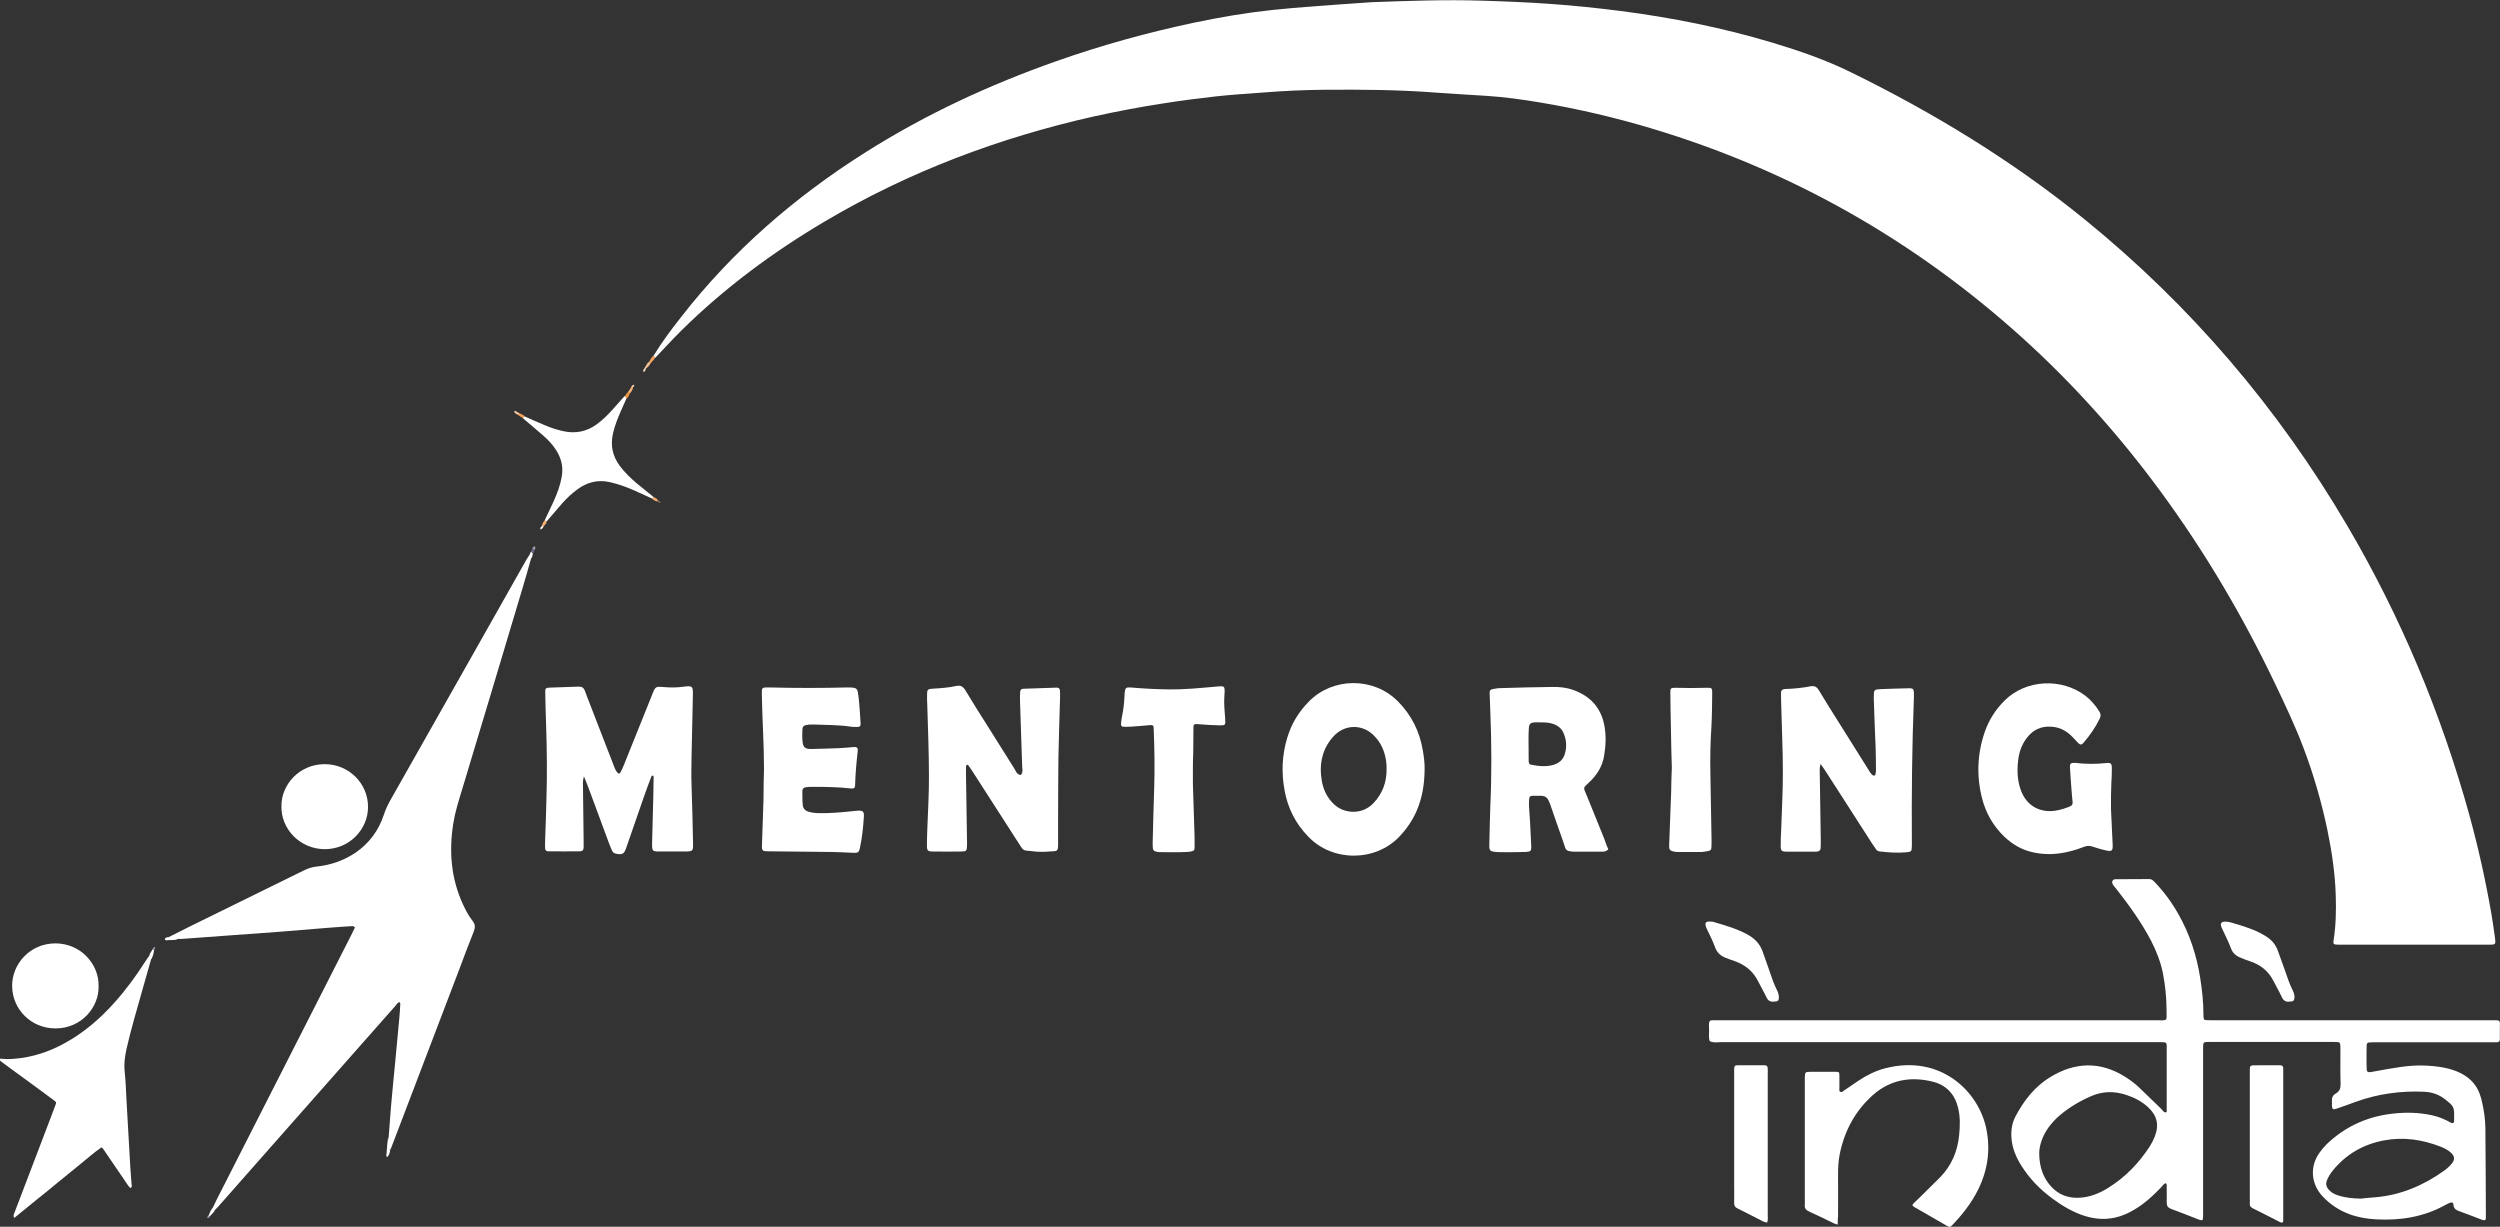 <svg xmlns="http://www.w3.org/2000/svg" width="161" height="79" viewBox="0 0 161 79" fill="none">
  <rect x="0" y="0" width="161" height="79" fill="#333333" stroke="none"/>
  <g clip-path="url(#clip0_726_8)">
    <path d="M42.094 22.903C42.618 22.041 43.228 21.222 43.86 20.423C47.168 16.166 51.193 12.676 55.775 9.786C59.618 7.358 63.729 5.455 68.022 3.942C70.934 2.912 73.91 2.092 76.94 1.451C78.599 1.104 80.269 0.82 81.95 0.641C82.839 0.547 83.727 0.473 84.605 0.41C85.815 0.315 87.025 0.231 88.245 0.147C88.309 0.147 88.384 0.137 88.448 0.137C90.761 0.053 93.073 -0.031 95.385 0.042C96.874 0.084 98.362 0.147 99.85 0.252C101.348 0.357 102.847 0.515 104.346 0.704C107.675 1.135 110.951 1.787 114.163 2.754C115.876 3.269 117.578 3.858 119.184 4.646C124.547 7.274 129.611 10.364 134.236 14.116C141.109 19.698 146.729 26.298 151.183 33.887C154.619 39.742 157.21 45.943 159.019 52.46C159.608 54.604 160.09 56.77 160.464 58.956C160.55 59.439 160.603 59.923 160.678 60.406C160.689 60.49 160.7 60.575 160.7 60.658C160.7 60.753 160.657 60.816 160.55 60.827C160.443 60.837 160.346 60.837 160.239 60.837C157.071 60.837 153.902 60.837 150.733 60.837C150.626 60.837 150.53 60.837 150.422 60.827C150.294 60.816 150.251 60.764 150.273 60.627C150.433 59.639 150.455 58.651 150.422 57.663C150.38 56.233 150.166 54.815 149.877 53.416C149.502 51.64 148.999 49.895 148.356 48.193C147.821 46.774 147.168 45.397 146.515 44.03C144.438 39.679 141.997 35.538 139.139 31.648C136.505 28.064 133.551 24.753 130.243 21.758C123.305 15.493 115.351 10.963 106.327 8.262C104.003 7.568 101.638 7.011 99.25 6.611C98.073 6.412 96.884 6.244 95.685 6.17C94.647 6.107 93.598 6.044 92.559 5.97C90.129 5.781 87.699 5.76 85.269 5.781C83.952 5.792 82.635 5.855 81.319 5.96C80.334 6.033 79.338 6.096 78.353 6.202C77.218 6.328 76.084 6.475 74.949 6.654C73.439 6.885 71.951 7.169 70.463 7.494C64.34 8.871 58.526 11.058 53.131 14.253C49.769 16.239 46.665 18.541 43.892 21.274C43.314 21.842 42.768 22.451 42.201 23.04C42.094 23.029 42.051 23.009 42.094 22.903Z" fill="white"/>
    <path d="M34.204 35.958C34.022 36.599 33.84 37.251 33.647 37.892C32.352 42.222 31.057 46.553 29.751 50.873C29.537 51.577 29.312 52.281 29.194 53.017C28.905 54.815 29.044 56.57 29.815 58.241C29.986 58.609 30.168 58.966 30.425 59.292C30.607 59.523 30.618 59.713 30.511 59.986C30.179 60.816 29.868 61.647 29.558 62.477C28.123 66.25 26.678 70.013 25.244 73.787C25.212 73.881 25.169 73.976 25.126 74.06C24.848 73.818 25.019 73.524 25.029 73.24C25.083 72.588 25.126 71.937 25.179 71.285C25.265 70.297 25.361 69.309 25.458 68.332C25.543 67.417 25.629 66.492 25.715 65.578C25.747 65.262 25.768 64.947 25.779 64.621C25.779 64.6 25.747 64.569 25.736 64.537C25.608 64.558 25.554 64.674 25.479 64.758C22.813 67.774 20.148 70.802 17.482 73.818C16.326 75.122 15.18 76.435 14.024 77.739C13.971 77.802 13.906 77.854 13.842 77.918C13.735 77.939 13.671 77.907 13.703 77.781C13.778 77.634 13.842 77.476 13.917 77.329C16.818 71.621 19.72 65.924 22.621 60.217C22.706 60.049 22.781 59.891 22.856 59.734C22.771 59.608 22.664 59.65 22.567 59.65C22.075 59.681 21.582 59.713 21.079 59.755C20.009 59.839 18.927 59.933 17.857 60.017C16.743 60.102 15.641 60.175 14.527 60.259C13.575 60.333 12.622 60.396 11.658 60.469C11.594 60.469 11.519 60.469 11.455 60.469C11.241 60.459 10.995 60.638 10.834 60.364C11.337 60.112 11.84 59.86 12.344 59.607C14.763 58.42 17.172 57.232 19.591 56.044C19.848 55.918 20.116 55.834 20.415 55.803C21.315 55.708 22.15 55.414 22.899 54.909C23.788 54.299 24.387 53.48 24.719 52.471C24.826 52.145 24.965 51.85 25.126 51.556C28.048 46.406 30.96 41.245 33.872 36.094C33.936 35.979 34.011 35.863 34.086 35.748C34.3 35.737 34.215 35.863 34.204 35.958Z" fill="white"/>
    <path d="M37.608 50C37.512 50.295 37.544 50.473 37.544 50.652C37.555 51.829 37.576 53.007 37.587 54.184C37.587 54.32 37.587 54.457 37.587 54.583C37.576 54.751 37.512 54.825 37.33 54.825C36.666 54.835 35.992 54.825 35.328 54.825C35.168 54.825 35.114 54.762 35.103 54.615C35.093 54.478 35.103 54.341 35.103 54.215C35.136 53.311 35.168 52.397 35.189 51.493C35.243 49.874 35.221 48.266 35.168 46.647C35.146 45.975 35.125 45.302 35.114 44.629C35.103 44.325 35.136 44.293 35.414 44.282C36.035 44.261 36.645 44.24 37.266 44.219C37.469 44.209 37.587 44.293 37.662 44.472C37.715 44.598 37.758 44.724 37.801 44.85C38.358 46.279 38.904 47.709 39.461 49.139C39.546 49.359 39.61 49.59 39.771 49.769C39.825 49.822 39.9 49.843 39.942 49.769C40.028 49.611 40.114 49.443 40.178 49.265C40.788 47.762 41.388 46.269 41.987 44.766C42.212 44.188 42.212 44.198 42.801 44.251C43.197 44.282 43.582 44.282 43.978 44.23C44.61 44.146 44.631 44.177 44.621 44.776C44.589 46.101 44.567 47.436 44.535 48.76C44.524 49.37 44.514 49.969 44.535 50.578C44.578 51.808 44.61 53.028 44.631 54.257C44.642 54.835 44.642 54.835 44.032 54.835C43.539 54.835 43.036 54.835 42.544 54.835C42.458 54.835 42.372 54.835 42.287 54.835C42.073 54.825 42.008 54.762 41.998 54.562C41.987 54.425 41.998 54.289 41.998 54.163C42.019 53.206 42.051 52.25 42.073 51.293C42.083 50.873 42.083 50.452 42.094 50.032C42.094 50 42.083 49.969 42.062 49.958C41.998 49.927 41.966 49.969 41.944 50.021C41.794 50.41 41.645 50.81 41.505 51.209C41.131 52.292 40.756 53.374 40.381 54.447C40.36 54.51 40.338 54.573 40.317 54.636C40.188 54.993 40.071 55.056 39.696 54.983C39.568 54.962 39.471 54.909 39.418 54.783C39.353 54.625 39.279 54.478 39.225 54.32C38.775 53.101 38.326 51.892 37.876 50.673C37.801 50.484 37.726 50.295 37.608 50Z" fill="white"/>
    <path d="M62.21 49.307C62.21 49.507 62.21 49.706 62.21 49.906C62.231 51.283 62.253 52.66 62.274 54.047C62.274 54.194 62.285 54.352 62.274 54.499C62.264 54.783 62.221 54.836 61.953 54.836C61.322 54.846 60.69 54.846 60.048 54.836C59.759 54.836 59.694 54.773 59.694 54.468C59.694 54.131 59.705 53.795 59.716 53.459C59.759 52.281 59.834 51.104 59.823 49.927C59.823 48.413 59.759 46.9 59.716 45.386C59.705 45.155 59.694 44.913 59.705 44.682C59.705 44.43 59.759 44.377 59.994 44.356C60.519 44.325 61.054 44.293 61.578 44.178C61.857 44.114 62.017 44.209 62.167 44.451C62.649 45.26 63.163 46.059 63.666 46.858C64.223 47.741 64.779 48.634 65.336 49.517C65.433 49.675 65.486 49.895 65.743 49.906C65.893 49.748 65.839 49.559 65.829 49.38C65.786 47.972 65.732 46.553 65.689 45.145C65.679 44.945 65.689 44.745 65.7 44.545C65.711 44.43 65.775 44.356 65.903 44.356C66.621 44.335 67.338 44.304 68.055 44.283C68.184 44.283 68.248 44.356 68.259 44.461C68.269 44.598 68.269 44.734 68.269 44.861C68.237 46.175 68.184 47.478 68.162 48.792C68.141 50.032 68.152 51.283 68.141 52.523C68.141 53.133 68.141 53.732 68.141 54.342C68.141 54.426 68.141 54.51 68.13 54.594C68.12 54.741 68.066 54.804 67.906 54.815C67.509 54.846 67.124 54.878 66.728 54.846C66.524 54.825 66.321 54.794 66.118 54.783C65.957 54.773 65.861 54.699 65.786 54.583C65.7 54.457 65.615 54.331 65.54 54.205C64.565 52.681 63.58 51.167 62.606 49.643C62.521 49.507 62.424 49.38 62.328 49.244C62.274 49.275 62.242 49.286 62.21 49.307Z" fill="white"/>
    <path d="M117.247 49.202C117.161 49.475 117.194 49.664 117.194 49.843C117.215 51.272 117.236 52.702 117.258 54.131C117.258 54.299 117.258 54.467 117.247 54.636C117.236 54.751 117.172 54.814 117.054 54.835C117.001 54.846 116.947 54.846 116.904 54.846C116.284 54.846 115.673 54.846 115.052 54.846C114.742 54.846 114.678 54.783 114.678 54.499C114.678 54.131 114.688 53.763 114.71 53.385C114.753 52.155 114.817 50.936 114.817 49.706C114.817 48.255 114.742 46.816 114.71 45.365C114.699 45.113 114.699 44.861 114.699 44.608C114.699 44.461 114.774 44.398 114.913 44.377C114.977 44.367 115.052 44.367 115.117 44.367C115.609 44.345 116.112 44.293 116.594 44.198C116.851 44.146 117.012 44.24 117.14 44.461C117.536 45.123 117.954 45.785 118.371 46.448C119.013 47.478 119.667 48.508 120.309 49.538C120.394 49.685 120.48 49.832 120.619 49.937C120.662 49.969 120.78 49.937 120.78 49.885C120.801 49.748 120.823 49.622 120.812 49.485C120.812 49.044 120.801 48.613 120.791 48.171C120.748 47.131 120.705 46.09 120.673 45.05C120.673 44.997 120.673 44.945 120.673 44.903C120.673 44.408 120.673 44.398 121.176 44.377C121.775 44.356 122.375 44.335 122.974 44.324C123.189 44.324 123.242 44.377 123.253 44.598C123.264 44.734 123.253 44.871 123.253 44.997C123.135 48.077 123.103 51.146 123.124 54.226C123.124 54.31 123.124 54.394 123.124 54.478C123.114 54.835 123.103 54.856 122.76 54.888C122.193 54.94 121.636 54.898 121.069 54.835C120.962 54.825 120.876 54.783 120.812 54.688C120.726 54.562 120.641 54.436 120.555 54.31C119.581 52.786 118.596 51.272 117.622 49.748C117.515 49.569 117.397 49.422 117.247 49.202Z" fill="white"/>
    <path d="M9.732 61.773C9.539 62.456 9.346 63.128 9.153 63.812C8.8 65.052 8.436 66.292 8.147 67.553C8.04 68.037 7.976 68.51 8.029 69.004C8.094 69.624 8.115 70.244 8.147 70.865C8.233 72.305 8.308 73.744 8.393 75.195C8.415 75.531 8.447 75.868 8.468 76.204C8.479 76.299 8.511 76.404 8.447 76.488C8.425 76.488 8.415 76.498 8.393 76.498C8.383 76.498 8.361 76.477 8.351 76.467C8.318 76.425 8.286 76.383 8.254 76.351C7.708 75.552 7.173 74.764 6.627 73.965C6.616 73.955 6.606 73.944 6.595 73.934C6.584 73.923 6.563 73.913 6.531 73.892C6.038 74.228 5.589 74.638 5.117 75.016C4.657 75.384 4.197 75.773 3.736 76.141C3.265 76.53 2.794 76.919 2.313 77.297C1.852 77.675 1.392 78.043 0.921 78.432C0.825 78.296 0.9 78.191 0.932 78.096C1.649 76.225 2.355 74.354 3.073 72.483C3.233 72.063 3.394 71.632 3.554 71.211C3.64 70.991 3.64 70.98 3.447 70.843C2.591 70.202 1.724 69.572 0.857 68.941C0.6 68.752 0.332 68.552 0.075 68.363C0.022 68.321 -0.043 68.289 -0.021 68.174C0.289 68.205 0.61 68.216 0.932 68.184C2.099 68.09 3.169 67.732 4.175 67.175C5.385 66.513 6.413 65.63 7.323 64.621C8.072 63.791 8.736 62.897 9.335 61.951C9.421 61.825 9.507 61.699 9.592 61.573C9.817 61.552 9.774 61.667 9.732 61.773Z" fill="white"/>
    <path d="M135.949 52.124C135.981 52.838 136.013 53.627 136.056 54.415C136.077 54.825 135.96 54.846 135.606 54.762C135.307 54.699 135.018 54.604 134.718 54.51C134.547 54.457 134.386 54.468 134.225 54.531C133.926 54.646 133.615 54.751 133.305 54.825C132.534 55.025 131.752 55.067 130.971 54.899C130.243 54.751 129.633 54.404 129.097 53.9C128.38 53.217 127.898 52.386 127.652 51.441C127.278 49.99 127.331 48.539 127.824 47.12C128.091 46.364 128.509 45.702 129.087 45.123C130.489 43.725 132.802 43.662 134.3 44.808C134.664 45.092 134.964 45.439 135.2 45.828C135.285 45.964 135.307 46.101 135.232 46.259C134.953 46.837 134.589 47.362 134.161 47.856C134.043 47.982 133.958 47.972 133.819 47.835C133.669 47.678 133.53 47.509 133.358 47.352C132.984 47.005 132.545 46.805 132.02 46.795C131.41 46.774 130.928 47.015 130.553 47.488C130.254 47.867 130.072 48.308 129.997 48.771C129.9 49.401 129.89 50.042 130.072 50.673C130.104 50.789 130.147 50.894 130.189 51.01C130.65 52.092 131.624 52.344 132.427 52.197C132.737 52.145 133.026 52.05 133.305 51.934C133.433 51.882 133.487 51.798 133.476 51.661C133.444 51.377 133.422 51.094 133.401 50.81C133.369 50.337 133.326 49.874 133.305 49.401C133.294 49.181 133.358 49.128 133.572 49.128C133.594 49.128 133.604 49.128 133.626 49.128C134.311 49.212 134.985 49.212 135.671 49.139C135.938 49.107 136.003 49.181 136.003 49.454C136.003 49.79 135.992 50.127 135.97 50.463C135.949 51.01 135.938 51.525 135.949 52.124Z" fill="white"/>
    <path d="M49.202 49.538C49.202 47.961 49.095 46.385 49.063 44.797C49.053 44.261 49.031 44.261 49.577 44.272C51.236 44.314 52.896 44.314 54.555 44.272C54.673 44.272 54.791 44.272 54.919 44.282C55.133 44.303 55.219 44.388 55.251 44.598C55.294 44.85 55.315 45.102 55.337 45.344C55.369 45.764 55.401 46.185 55.422 46.605C55.433 46.752 55.358 46.826 55.208 46.816C55.037 46.816 54.865 46.816 54.694 46.784C53.934 46.679 53.153 46.69 52.393 46.658C52.243 46.647 52.082 46.658 51.932 46.69C51.772 46.711 51.686 46.795 51.675 46.963C51.665 47.225 51.654 47.499 51.686 47.772C51.718 48.119 51.857 48.245 52.232 48.235C52.831 48.224 53.431 48.203 54.031 48.182C54.352 48.172 54.684 48.13 55.005 48.108C55.187 48.098 55.262 48.182 55.24 48.35C55.155 49.086 55.09 49.822 55.069 50.557C55.069 50.736 55.005 50.799 54.812 50.778C53.998 50.684 53.174 50.673 52.35 50.673C51.568 50.673 51.675 50.757 51.675 51.335C51.675 51.504 51.675 51.672 51.697 51.84C51.718 52.06 51.847 52.208 52.061 52.271C52.275 52.334 52.489 52.365 52.714 52.365C53.452 52.386 54.18 52.313 54.919 52.239C55.026 52.229 55.123 52.208 55.23 52.208C55.561 52.187 55.647 52.26 55.636 52.555C55.593 53.238 55.529 53.931 55.379 54.604C55.315 54.909 55.24 54.941 54.919 54.919C54.48 54.898 54.031 54.877 53.581 54.867C52.243 54.846 50.915 54.846 49.577 54.825C49.063 54.825 49.053 54.814 49.074 54.32C49.106 53.364 49.138 52.407 49.17 51.451C49.17 50.82 49.181 50.179 49.202 49.538Z" fill="white"/>
    <path d="M118.35 78.863C118.21 78.821 118.146 78.811 118.093 78.779C117.568 78.527 117.054 78.264 116.53 78.033C116.315 77.938 116.198 77.823 116.23 77.581C116.241 77.486 116.23 77.381 116.23 77.276C116.23 74.743 116.23 72.199 116.23 69.666C116.23 69.582 116.23 69.498 116.23 69.414C116.241 69.036 116.241 69.025 116.626 69.025C117.161 69.025 117.686 69.025 118.221 69.025C118.435 69.025 118.457 69.046 118.457 69.267C118.457 69.54 118.457 69.803 118.457 70.076C118.457 70.15 118.424 70.255 118.51 70.308C118.606 70.371 118.671 70.286 118.735 70.244C119.056 70.024 119.377 69.803 119.709 69.582C120.234 69.235 120.801 68.952 121.422 68.794C125.008 67.879 127.439 70.318 127.92 72.704C128.199 74.07 128.006 75.374 127.385 76.624C126.967 77.465 126.4 78.191 125.747 78.874C125.586 79.042 125.576 79.042 125.351 78.926C124.655 78.527 123.959 78.128 123.274 77.728C123.146 77.655 123.135 77.591 123.242 77.486C123.338 77.392 123.445 77.297 123.542 77.203C124.013 76.74 124.484 76.278 124.955 75.805C125.683 75.058 126.057 74.154 126.165 73.145C126.229 72.525 126.25 71.905 126.09 71.296C125.865 70.434 125.319 69.866 124.452 69.656C123.039 69.309 121.722 69.54 120.619 70.518C119.463 71.548 118.778 72.841 118.478 74.333C118.392 74.764 118.371 75.195 118.371 75.636C118.382 76.53 118.371 77.423 118.371 78.306C118.35 78.474 118.35 78.643 118.35 78.863Z" fill="white"/>
    <path d="M76.823 50.505C76.866 51.766 76.898 52.817 76.93 53.879C76.93 54.026 76.93 54.184 76.93 54.331C76.93 54.772 77.005 54.825 76.416 54.867C75.838 54.898 75.249 54.877 74.671 54.877C74.586 54.877 74.5 54.856 74.425 54.835C74.307 54.814 74.254 54.73 74.243 54.625C74.232 54.51 74.232 54.394 74.232 54.268C74.264 53.111 74.286 51.945 74.329 50.789C74.372 49.496 74.35 48.203 74.297 46.91C74.286 46.71 74.264 46.689 74.05 46.7C73.654 46.731 73.269 46.773 72.873 46.794C72.723 46.805 72.562 46.805 72.412 46.805C72.22 46.805 72.177 46.752 72.198 46.563C72.209 46.416 72.231 46.258 72.263 46.111C72.348 45.712 72.391 45.312 72.412 44.913C72.423 44.797 72.423 44.682 72.434 44.566C72.466 44.303 72.53 44.251 72.798 44.272C73.633 44.345 74.468 44.388 75.314 44.398C76.277 44.408 77.23 44.314 78.183 44.23C78.9 44.167 78.9 44.104 78.847 44.861C78.814 45.334 78.868 45.796 78.9 46.269C78.932 46.721 78.921 46.721 78.472 46.71C78.076 46.7 77.69 46.679 77.294 46.647C76.834 46.605 76.855 46.605 76.855 47.068C76.855 47.52 76.845 47.972 76.845 48.424C76.812 49.202 76.823 49.948 76.823 50.505Z" fill="white"/>
    <path d="M107.666 49.433C107.644 48.76 107.623 47.961 107.612 47.173C107.591 46.3 107.58 45.428 107.569 44.556C107.569 44.335 107.623 44.293 107.848 44.293C108.554 44.314 109.25 44.314 109.957 44.293C110.235 44.282 110.267 44.325 110.267 44.619C110.256 45.355 110.256 46.101 110.213 46.837C110.149 47.825 110.128 48.823 110.149 49.811C110.171 51.241 110.203 52.67 110.224 54.1C110.224 54.268 110.224 54.436 110.213 54.604C110.213 54.72 110.139 54.783 110.021 54.804C109.882 54.825 109.753 54.856 109.614 54.867C109.079 54.877 108.554 54.867 108.019 54.867C107.955 54.867 107.88 54.856 107.815 54.846C107.548 54.793 107.484 54.72 107.494 54.436C107.537 53.29 107.58 52.155 107.623 51.009C107.623 50.526 107.644 50.032 107.666 49.433Z" fill="white"/>
    <path d="M6.348 63.475C6.402 64.863 5.235 66.24 3.565 66.229C2.023 66.229 0.803 65.021 0.782 63.517C0.76 62.109 1.906 60.753 3.576 60.753C5.235 60.764 6.37 62.12 6.348 63.475Z" fill="white"/>
    <path d="M18.125 51.924C18.103 50.536 19.281 49.212 20.908 49.212C22.46 49.212 23.702 50.442 23.702 51.966C23.702 53.385 22.535 54.678 20.919 54.688C19.292 54.678 18.093 53.364 18.125 51.924Z" fill="white"/>
    <path d="M113.8 78.737C113.725 78.716 113.66 78.706 113.596 78.685C113.029 78.401 112.472 78.107 111.915 77.833C111.733 77.749 111.669 77.634 111.68 77.434C111.691 77.066 111.68 76.698 111.68 76.33C111.68 73.965 111.68 71.59 111.68 69.225C111.68 69.088 111.68 68.952 111.68 68.826C111.691 68.657 111.723 68.605 111.883 68.605C112.461 68.605 113.05 68.605 113.628 68.605C113.789 68.605 113.832 68.657 113.842 68.815C113.853 68.931 113.842 69.046 113.842 69.172C113.842 72.2 113.842 75.216 113.842 78.243C113.842 78.39 113.874 78.559 113.8 78.737Z" fill="white"/>
    <path d="M147.04 73.713C147.04 75.206 147.04 76.698 147.04 78.201C147.04 78.338 147.04 78.474 147.04 78.6C147.04 78.737 146.976 78.769 146.836 78.706C146.826 78.695 146.804 78.695 146.794 78.685C146.237 78.401 145.67 78.106 145.113 77.833C144.952 77.76 144.867 77.665 144.888 77.486C144.899 77.381 144.888 77.287 144.888 77.181C144.888 74.512 144.888 71.842 144.888 69.172C144.888 68.552 144.824 68.605 145.466 68.605C145.926 68.605 146.387 68.605 146.847 68.605C146.965 68.605 147.04 68.657 147.04 68.783C147.04 68.92 147.04 69.057 147.04 69.183C147.04 70.686 147.04 72.199 147.04 73.713Z" fill="white"/>
    <path d="M41.977 32.1C41.559 31.911 41.142 31.711 40.724 31.533C40.242 31.323 39.75 31.154 39.225 31.039C38.465 30.881 37.801 31.07 37.202 31.501C36.859 31.753 36.549 32.037 36.26 32.352C35.907 32.763 35.553 33.172 35.2 33.582C35.104 33.603 35.061 33.593 35.093 33.477C35.286 33.067 35.489 32.657 35.671 32.247C35.885 31.774 36.067 31.28 36.164 30.765C36.292 30.145 36.174 29.567 35.842 29.031C35.607 28.653 35.307 28.327 34.975 28.043C34.547 27.665 34.097 27.297 33.658 26.918C33.648 26.824 33.658 26.771 33.776 26.813C34.194 27.003 34.611 27.181 35.029 27.36C35.414 27.528 35.821 27.665 36.239 27.759C37.052 27.948 37.791 27.801 38.455 27.307C38.84 27.023 39.172 26.687 39.482 26.34C39.728 26.067 39.975 25.783 40.221 25.51C40.328 25.499 40.403 25.52 40.349 25.647C40.221 25.941 40.093 26.225 39.964 26.519C39.771 26.971 39.589 27.412 39.482 27.896C39.3 28.663 39.439 29.357 39.91 29.998C40.221 30.419 40.606 30.786 41.002 31.123C41.356 31.417 41.709 31.701 42.073 31.995C42.105 32.1 42.084 32.142 41.977 32.1Z" fill="white"/>
    <path d="M147.393 64.505C147.2 64.526 147.05 64.432 146.954 64.222C146.783 63.854 146.579 63.507 146.397 63.15C146.087 62.55 145.605 62.151 144.963 61.93C144.716 61.846 144.481 61.762 144.245 61.657C143.967 61.541 143.774 61.352 143.667 61.058C143.528 60.679 143.346 60.322 143.175 59.954C143.143 59.881 143.1 59.807 143.068 59.723C142.961 59.46 143.046 59.345 143.335 59.355C143.432 59.355 143.539 59.376 143.635 59.397C144.192 59.555 144.749 59.723 145.284 59.954C145.498 60.049 145.712 60.164 145.915 60.291C146.279 60.511 146.536 60.806 146.686 61.205C146.836 61.605 146.975 61.993 147.114 62.393C147.275 62.866 147.436 63.349 147.66 63.801C147.725 63.927 147.757 64.053 147.768 64.19C147.757 64.453 147.703 64.505 147.393 64.505Z" fill="white"/>
    <path d="M114.196 64.505C114.003 64.526 113.853 64.432 113.757 64.222C113.596 63.875 113.393 63.538 113.221 63.192C112.9 62.55 112.397 62.141 111.723 61.899C111.53 61.836 111.337 61.762 111.145 61.688C110.813 61.562 110.577 61.352 110.449 61.005C110.31 60.595 110.095 60.206 109.913 59.807C109.742 59.418 109.828 59.313 110.235 59.355C110.267 59.355 110.299 59.355 110.331 59.366C111.102 59.597 111.873 59.807 112.579 60.206C113.029 60.459 113.35 60.806 113.521 61.3C113.66 61.699 113.8 62.088 113.939 62.487C114.089 62.929 114.239 63.381 114.453 63.801C114.517 63.927 114.549 64.053 114.56 64.19C114.56 64.453 114.517 64.505 114.196 64.505Z" fill="white"/>
    <path d="M25.03 73.24C25.03 73.419 25.041 73.608 25.041 73.787C25.041 73.892 25.041 73.986 25.126 74.06C25.115 74.228 25.062 74.375 24.955 74.501C24.912 74.491 24.901 74.491 24.891 74.48C24.88 74.47 24.88 74.449 24.88 74.428C24.912 74.081 24.933 73.724 24.976 73.377C24.976 73.335 25.008 73.282 25.03 73.24Z" fill="white"/>
    <path d="M10.855 60.354C10.93 60.448 11.027 60.438 11.134 60.438C11.251 60.438 11.369 60.459 11.487 60.459C11.284 60.564 11.069 60.532 10.855 60.543C10.77 60.543 10.63 60.606 10.62 60.469C10.609 60.417 10.748 60.343 10.855 60.354Z" fill="white"/>
    <path d="M9.731 61.773C9.699 61.699 9.71 61.604 9.613 61.552C9.635 61.394 9.752 61.289 9.817 61.152C9.849 61.11 9.881 61.11 9.924 61.142C9.902 61.363 9.87 61.583 9.731 61.773Z" fill="white"/>
    <path d="M42.094 22.903C42.126 22.935 42.158 22.977 42.201 23.008C42.137 23.177 41.987 23.271 41.891 23.408C41.805 23.429 41.752 23.418 41.794 23.313C41.88 23.166 41.944 23.008 42.094 22.903Z" fill="#F0A460"/>
    <path d="M13.714 77.77C13.757 77.812 13.8 77.865 13.853 77.907C13.789 78.075 13.65 78.17 13.532 78.306C13.5 78.348 13.457 78.348 13.425 78.306C13.5 78.117 13.564 77.928 13.714 77.77Z" fill="white"/>
    <path d="M41.783 23.313C41.815 23.345 41.847 23.376 41.879 23.408C41.815 23.555 41.708 23.66 41.58 23.744C41.526 23.702 41.526 23.66 41.569 23.608C41.633 23.502 41.676 23.387 41.783 23.313Z" fill="#F5C394"/>
    <path d="M40.371 25.668C40.328 25.626 40.285 25.573 40.242 25.531C40.274 25.405 40.381 25.331 40.456 25.237C40.553 25.216 40.606 25.237 40.563 25.342C40.51 25.447 40.467 25.573 40.371 25.668Z" fill="#ED9646"/>
    <path d="M33.369 26.729C33.294 26.687 33.23 26.645 33.165 26.593C33.133 26.572 33.09 26.529 33.133 26.477C33.144 26.456 33.197 26.456 33.219 26.477C33.304 26.529 33.39 26.582 33.476 26.635C33.465 26.698 33.401 26.708 33.369 26.729Z" fill="#F7C89C"/>
    <path d="M33.369 26.729C33.38 26.666 33.423 26.645 33.476 26.624C33.583 26.687 33.722 26.708 33.797 26.813C33.755 26.845 33.722 26.887 33.68 26.918C33.572 26.866 33.465 26.803 33.369 26.729Z" fill="#EFA159"/>
    <path d="M41.977 32.1C42.009 32.069 42.041 32.037 42.084 32.006C42.223 32.058 42.351 32.132 42.405 32.289C42.233 32.3 42.094 32.226 41.977 32.1Z" fill="#F2AE71"/>
    <path d="M35.104 33.498C35.136 33.53 35.168 33.561 35.211 33.603C35.189 33.73 35.072 33.803 35.007 33.908C34.965 33.95 34.922 33.95 34.868 33.919C34.922 33.761 34.965 33.603 35.104 33.498Z" fill="#F1AF73"/>
    <path d="M40.563 25.331C40.531 25.3 40.488 25.258 40.456 25.226C40.52 25.121 40.595 25.026 40.66 24.921C40.692 24.879 40.734 24.879 40.777 24.921C40.745 25.079 40.681 25.226 40.563 25.331Z" fill="#F2B379"/>
    <path d="M41.58 23.607C41.58 23.649 41.591 23.702 41.591 23.744C41.58 23.786 41.569 23.839 41.548 23.881C41.526 23.923 41.484 23.965 41.43 23.933C41.419 23.923 41.409 23.87 41.419 23.849C41.462 23.765 41.516 23.692 41.58 23.607Z" fill="#F9DBBE"/>
    <path d="M34.204 35.958C34.172 35.884 34.172 35.79 34.097 35.737C34.129 35.663 34.161 35.6 34.193 35.527C34.3 35.516 34.343 35.548 34.311 35.653C34.289 35.758 34.3 35.874 34.204 35.958Z" fill="white"/>
    <path d="M34.311 35.653C34.268 35.611 34.236 35.569 34.193 35.527C34.225 35.464 34.258 35.39 34.29 35.327C34.386 35.306 34.429 35.327 34.407 35.432C34.397 35.506 34.386 35.59 34.311 35.653Z" fill="#6E6B89"/>
    <path d="M34.408 35.432C34.386 35.38 34.354 35.338 34.29 35.327C34.301 35.296 34.312 35.254 34.333 35.243C34.365 35.212 34.419 35.191 34.451 35.169C34.461 35.212 34.483 35.264 34.472 35.306C34.472 35.348 34.429 35.38 34.408 35.432Z" fill="#A8A3B6"/>
    <path d="M40.777 24.921C40.734 24.921 40.702 24.921 40.659 24.921C40.67 24.89 40.681 24.858 40.702 24.837C40.734 24.806 40.798 24.764 40.809 24.774C40.884 24.837 40.841 24.89 40.777 24.921Z" fill="#F9D0AA"/>
    <path d="M9.935 61.152C9.903 61.152 9.86 61.152 9.828 61.163C9.85 61.121 9.85 61.079 9.882 61.037C9.903 61.005 9.946 60.953 9.989 61.005C10.01 61.026 9.978 61.089 9.967 61.121C9.978 61.131 9.946 61.142 9.935 61.152Z" fill="#9B95AA"/>
    <path d="M34.868 33.908C34.911 33.908 34.954 33.908 35.007 33.898C34.975 33.992 34.911 34.066 34.804 34.097C34.793 34.034 34.793 33.961 34.868 33.908Z" fill="white"/>
    <path d="M13.424 78.306C13.456 78.306 13.499 78.306 13.531 78.306C13.521 78.338 13.51 78.37 13.489 78.391C13.456 78.412 13.382 78.454 13.371 78.443C13.307 78.38 13.36 78.338 13.424 78.306Z" fill="#9EA6BB"/>
    <path d="M42.533 32.331C42.522 32.342 42.511 32.363 42.501 32.363C42.468 32.353 42.436 32.353 42.415 32.331C42.383 32.289 42.404 32.269 42.447 32.289C42.479 32.3 42.511 32.321 42.533 32.331Z" fill="#F3B880"/>
    <path d="M34.804 34.108C34.793 34.119 34.772 34.14 34.761 34.151C34.761 34.14 34.761 34.129 34.772 34.129C34.772 34.119 34.782 34.108 34.804 34.108Z" fill="white"/>
    <path d="M160.433 65.704C157.543 65.704 154.641 65.704 151.751 65.704C148.668 65.704 145.585 65.704 142.501 65.704C142.351 65.704 142.191 65.704 142.041 65.693C141.966 65.693 141.923 65.641 141.913 65.556C141.902 65.493 141.902 65.42 141.902 65.357C141.902 64.547 141.816 63.749 141.688 62.95C141.463 61.531 141.024 60.175 140.307 58.903C139.879 58.136 139.354 57.421 138.744 56.79C138.647 56.696 138.562 56.601 138.401 56.612C137.684 56.622 136.967 56.612 136.239 56.622C136.057 56.622 135.971 56.78 136.057 56.938C136.121 57.053 136.217 57.158 136.303 57.263C137.127 58.314 137.909 59.397 138.53 60.585C138.872 61.247 139.14 61.941 139.29 62.666C139.44 63.444 139.525 64.232 139.525 65.02C139.525 65.819 139.643 65.704 138.819 65.704C129.473 65.704 120.116 65.704 110.77 65.704C110.599 65.704 110.428 65.704 110.256 65.704C110.128 65.704 110.074 65.777 110.064 65.893C110.053 66.008 110.053 66.124 110.064 66.25C110.085 66.513 110.01 66.786 110.107 67.049C110.363 67.175 110.642 67.112 110.909 67.112C120.223 67.112 129.537 67.112 138.861 67.112C139.033 67.112 139.204 67.112 139.375 67.123C139.482 67.123 139.525 67.196 139.536 67.291C139.547 67.375 139.536 67.459 139.536 67.543C139.536 68.857 139.536 70.171 139.536 71.474C139.536 71.537 139.568 71.611 139.472 71.642C139.333 71.632 139.279 71.516 139.204 71.432C138.722 70.969 138.251 70.507 137.78 70.055C137.502 69.782 137.181 69.551 136.849 69.34C135.254 68.342 133.637 68.394 132.063 69.351C131.046 69.96 130.34 70.864 129.794 71.905C129.569 72.336 129.505 72.798 129.537 73.271C129.58 73.923 129.826 74.512 130.169 75.058C130.693 75.899 131.378 76.603 132.181 77.192C132.824 77.665 133.509 78.075 134.29 78.317C135.179 78.59 136.046 78.558 136.892 78.191C137.266 78.022 137.62 77.812 137.952 77.57C138.412 77.234 138.808 76.845 139.193 76.446C139.279 76.351 139.343 76.236 139.472 76.194C139.568 76.278 139.536 76.362 139.536 76.446C139.536 76.761 139.547 77.087 139.536 77.402C139.525 77.633 139.589 77.77 139.825 77.854C140.403 78.064 140.97 78.296 141.538 78.516C141.602 78.537 141.666 78.569 141.731 78.579C141.806 78.59 141.87 78.569 141.87 78.485C141.88 78.348 141.88 78.212 141.88 78.085C141.88 76.908 141.88 75.731 141.88 74.554C141.88 72.199 141.88 69.845 141.88 67.49C141.88 67.102 141.891 67.102 142.277 67.102C142.33 67.102 142.384 67.102 142.426 67.102C145.017 67.102 147.597 67.102 150.188 67.102C150.306 67.102 150.423 67.102 150.552 67.112C150.648 67.112 150.712 67.175 150.712 67.27C150.723 67.375 150.723 67.469 150.723 67.575C150.723 68.31 150.712 69.057 150.734 69.792C150.745 70.076 150.67 70.286 150.423 70.423C150.22 70.539 150.156 70.717 150.177 70.938C150.188 71.022 150.177 71.106 150.177 71.19C150.188 71.442 150.241 71.485 150.498 71.39C150.905 71.253 151.301 71.106 151.708 70.959C153.121 70.444 154.588 70.244 156.097 70.307C156.633 70.328 157.104 70.497 157.51 70.833C158.035 71.253 158.056 71.295 158.046 71.989C158.046 72.052 158.046 72.126 158.046 72.189C158.035 72.326 157.971 72.368 157.842 72.304C157.457 72.084 157.05 71.915 156.611 71.821C155.787 71.642 154.952 71.621 154.117 71.716C152.565 71.884 151.216 72.462 150.059 73.482C149.803 73.702 149.578 73.955 149.374 74.238C148.732 75.132 148.839 76.246 149.556 77.024C150.049 77.56 150.638 77.949 151.323 78.201C151.869 78.401 152.447 78.495 153.025 78.527C154.599 78.611 156.097 78.369 157.478 77.602C157.553 77.56 157.628 77.528 157.703 77.486C157.885 77.402 157.992 77.423 158.003 77.591C158.024 77.844 158.174 77.928 158.378 78.001C158.827 78.159 159.266 78.338 159.716 78.506C159.812 78.537 159.898 78.611 160.058 78.569C160.069 78.516 160.09 78.464 160.09 78.422C160.08 76.488 160.08 74.554 160.058 72.62C160.048 72.084 159.973 71.548 159.855 71.022C159.769 70.612 159.641 70.213 159.384 69.866C159.052 69.414 158.592 69.13 158.067 68.941C157.478 68.731 156.868 68.657 156.258 68.626C155.155 68.563 154.074 68.794 153.003 68.983C152.886 69.004 152.768 69.025 152.65 69.046C152.49 69.067 152.415 69.004 152.415 68.857C152.404 68.573 152.404 68.289 152.404 67.995C152.404 67.764 152.404 67.522 152.415 67.291C152.415 67.196 152.479 67.133 152.586 67.133C152.736 67.123 152.896 67.123 153.046 67.123C155.476 67.123 157.907 67.123 160.337 67.123C160.487 67.123 160.647 67.123 160.797 67.123C160.915 67.123 160.99 67.07 160.99 66.944C160.99 66.723 160.99 66.502 160.99 66.292C161 65.651 161.065 65.704 160.433 65.704ZM138.765 73.198C138.679 73.419 138.572 73.629 138.444 73.829C137.748 74.901 136.87 75.815 135.768 76.498C135.232 76.835 134.654 77.076 134.001 77.129C133.23 77.192 132.588 76.961 132.074 76.393C131.592 75.857 131.325 75.153 131.325 74.249C131.336 73.744 131.539 73.145 131.924 72.609C132.128 72.336 132.353 72.084 132.609 71.863C133.22 71.337 133.905 70.927 134.644 70.602C135.404 70.265 136.164 70.255 136.945 70.518C137.459 70.686 137.919 70.927 138.316 71.285C138.915 71.831 139.065 72.441 138.765 73.198ZM157.896 74.932C157.757 75.1 157.596 75.258 157.414 75.384C156.076 76.341 154.609 76.971 152.939 77.108C152.629 77.129 152.329 77.16 152.019 77.192C151.537 77.181 151.066 77.139 150.595 76.992C150.327 76.908 150.092 76.782 149.92 76.551C149.803 76.393 149.77 76.225 149.845 76.036C149.942 75.794 150.07 75.584 150.231 75.384C151.087 74.333 152.19 73.692 153.539 73.44C154.791 73.208 155.99 73.387 157.157 73.839C157.393 73.934 157.628 74.039 157.821 74.217C158.089 74.449 158.11 74.68 157.896 74.932Z" fill="white"/>
    <path d="M91.629 48.319C91.425 47.11 90.901 46.048 90.023 45.165C88.46 43.589 85.837 43.61 84.306 45.165C83.632 45.838 83.161 46.626 82.893 47.53C82.561 48.634 82.518 49.748 82.722 50.873C82.925 52.029 83.428 53.038 84.263 53.889C85.826 55.519 88.567 55.498 90.109 53.889C90.58 53.395 90.965 52.838 91.233 52.218C91.597 51.367 91.746 50.484 91.746 49.443C91.746 49.16 91.704 48.739 91.629 48.319ZM88.449 51.724C88.053 52.134 87.55 52.323 86.972 52.271C86.469 52.218 86.062 51.997 85.741 51.619C85.398 51.23 85.206 50.768 85.12 50.263C84.959 49.317 85.098 48.424 85.698 47.635C85.794 47.52 85.891 47.394 85.998 47.299C86.694 46.658 87.71 46.658 88.406 47.299C88.931 47.782 89.188 48.392 89.274 49.075C89.295 49.222 89.295 49.38 89.295 49.527C89.306 50.368 89.038 51.104 88.449 51.724Z" fill="white"/>
    <path d="M103.297 53.974C102.944 53.08 102.569 52.197 102.216 51.304C101.948 50.642 101.905 50.81 102.398 50.326C102.858 49.885 103.179 49.359 103.297 48.718C103.415 48.045 103.447 47.373 103.318 46.711C103.104 45.575 102.408 44.819 101.306 44.43C100.867 44.272 100.406 44.23 99.935 44.24C98.844 44.251 97.741 44.283 96.649 44.314C96.478 44.314 96.306 44.346 96.135 44.377C95.985 44.409 95.932 44.461 95.932 44.619C95.942 45.008 95.964 45.386 95.974 45.775C96.06 47.846 96.071 49.906 95.974 51.977C95.942 52.817 95.932 53.658 95.91 54.499C95.91 54.751 95.985 54.825 96.231 54.857C96.349 54.867 96.467 54.878 96.595 54.878C96.97 54.878 97.345 54.888 97.73 54.878C98.779 54.846 98.619 54.962 98.587 53.963C98.565 53.29 98.512 52.618 98.469 51.945C98.458 51.777 98.469 51.609 98.48 51.441C98.49 51.325 98.544 51.251 98.672 51.251C98.876 51.251 99.079 51.241 99.293 51.251C99.496 51.262 99.646 51.367 99.732 51.556C99.764 51.63 99.796 51.714 99.828 51.787C100.107 52.597 100.385 53.406 100.674 54.215C100.717 54.342 100.749 54.468 100.803 54.604C100.845 54.73 100.942 54.794 101.07 54.815C101.156 54.825 101.241 54.846 101.327 54.846C101.948 54.846 102.558 54.846 103.179 54.846C103.318 54.846 103.458 54.836 103.575 54.688C103.468 54.478 103.393 54.226 103.297 53.974ZM100.781 48.539C100.674 48.907 100.428 49.139 100.053 49.254C99.561 49.401 99.068 49.338 98.587 49.244C98.469 49.223 98.447 49.107 98.447 49.013C98.447 48.539 98.437 48.077 98.437 47.604C98.437 47.373 98.437 47.131 98.458 46.9C98.48 46.616 98.554 46.542 98.833 46.521C98.972 46.511 99.1 46.521 99.24 46.521C99.518 46.521 99.785 46.532 100.042 46.627C100.374 46.742 100.599 46.952 100.717 47.268C100.878 47.678 100.91 48.098 100.781 48.539Z" fill="white"/>
  </g>
  <defs>
    <clipPath id="clip0_726_8">
      <rect width="161" height="79" fill="white"/>
    </clipPath>
  </defs>
</svg>